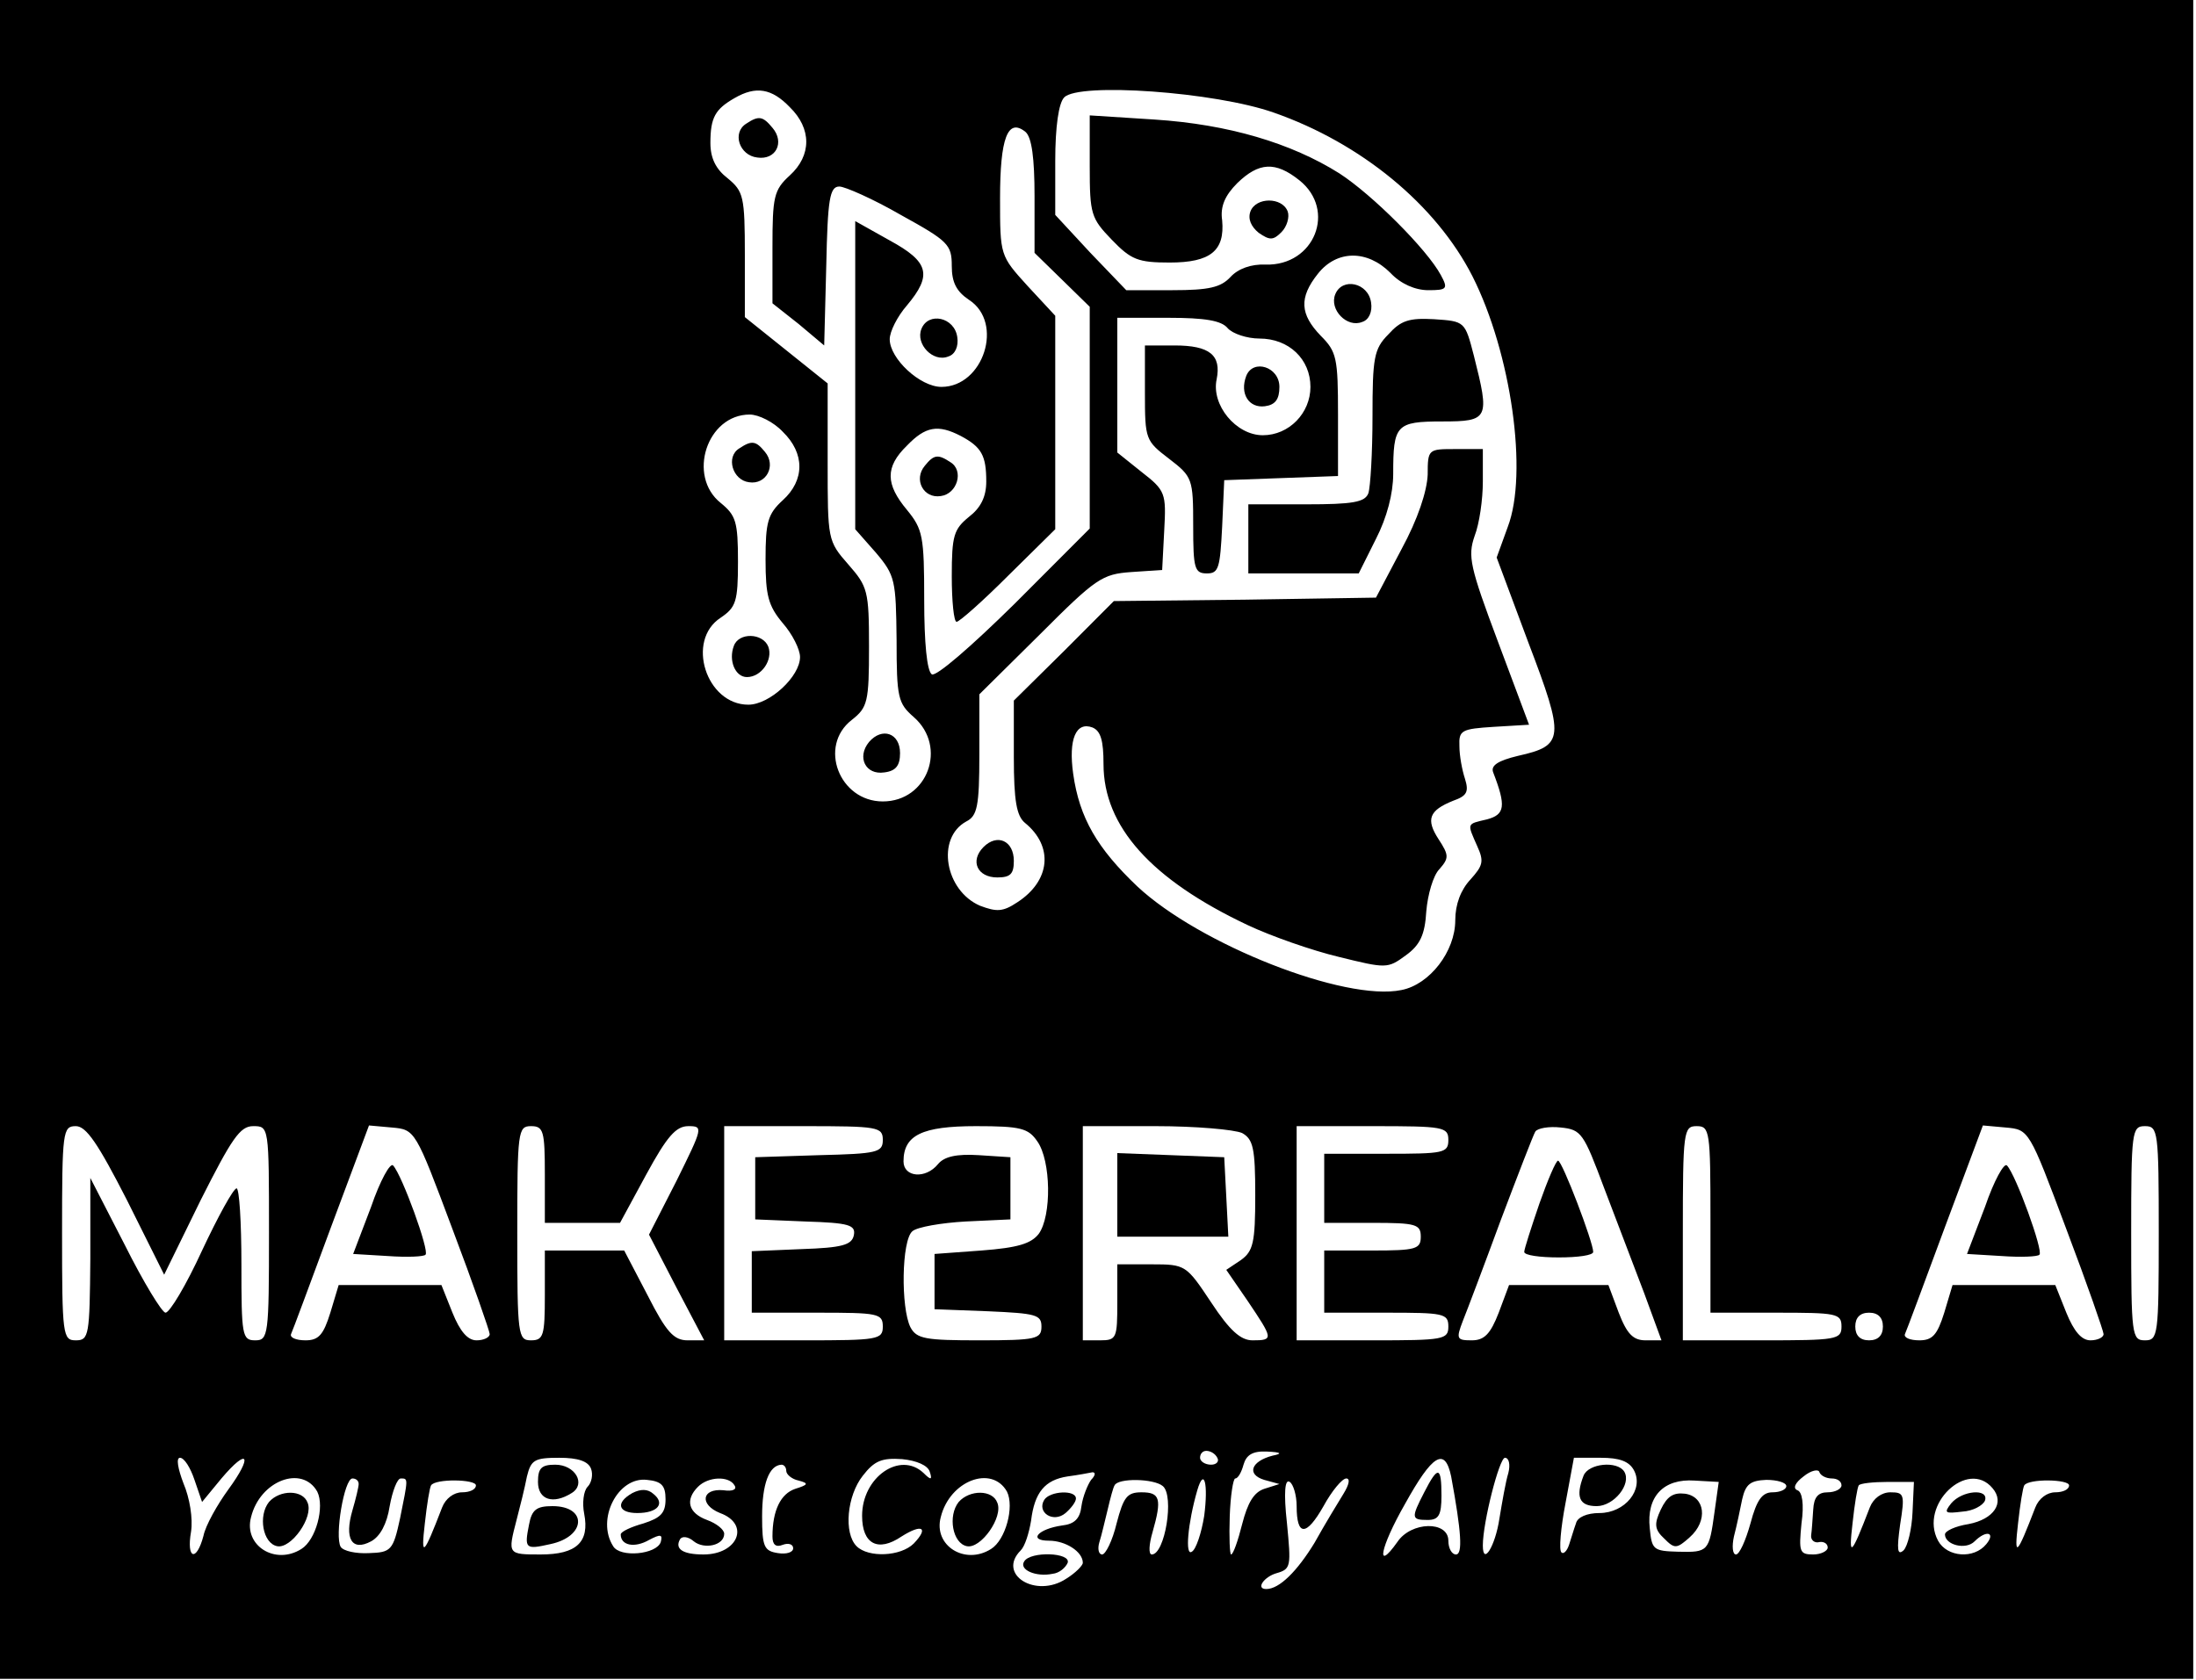 <?xml version="1.0" encoding="UTF-8"?>
<svg xmlns="http://www.w3.org/2000/svg" xmlns:xlink="http://www.w3.org/1999/xlink" width="196px" height="150px" viewBox="0 0 196 150" version="1.1">
<g id="surface1">
<path style=" stroke:none;fill-rule:nonzero;fill:rgb(0%,0%,0%);fill-opacity:1;" d="M 0 74.938 L 0 149.875 L 195.754 149.875 L 195.754 0 L 0 0 Z M 70.484 9.559 C 72.453 11.473 72.453 13.879 70.484 15.668 C 69.066 16.961 68.945 17.578 68.945 22.082 L 68.945 27.078 L 71.285 28.926 L 73.562 30.84 L 73.746 23.746 C 73.871 17.762 74.055 16.652 74.914 16.652 C 75.41 16.652 77.934 17.762 80.395 19.184 C 84.641 21.527 84.949 21.832 84.949 23.746 C 84.949 25.227 85.379 26.027 86.488 26.77 C 89.629 28.805 87.781 34.539 84.027 34.539 C 82.117 34.539 79.41 32.012 79.41 30.285 C 79.41 29.605 80.086 28.25 80.949 27.262 C 83.227 24.547 82.918 23.375 79.41 21.465 L 76.332 19.738 L 76.332 47.246 L 78.18 49.344 C 79.902 51.379 79.965 51.809 80.023 57.113 C 80.023 62.293 80.148 62.789 81.562 64.02 C 84.582 66.672 82.797 71.547 78.793 71.547 C 74.914 71.547 73.008 66.613 76.023 64.27 C 77.441 63.156 77.562 62.664 77.562 57.73 C 77.562 52.734 77.441 52.363 75.715 50.391 C 73.871 48.293 73.871 48.172 73.871 41.262 L 73.871 34.23 L 66.48 28.309 L 66.48 22.758 C 66.48 17.516 66.359 17.086 64.945 15.914 C 63.898 15.109 63.406 14.125 63.406 12.766 C 63.406 10.484 63.836 9.746 65.559 8.758 C 67.469 7.648 68.883 7.895 70.484 9.559 Z M 113.695 10.055 C 121.453 12.766 128.164 18.258 131.426 24.672 C 134.875 31.516 136.41 42.25 134.566 47.059 L 133.582 49.773 L 136.41 57.359 C 139.676 65.934 139.613 66.551 135.488 67.477 C 133.703 67.906 133.027 68.34 133.273 68.957 C 134.441 71.977 134.32 72.719 132.719 73.148 C 130.871 73.582 130.934 73.457 131.855 75.555 C 132.473 76.91 132.348 77.281 131.242 78.516 C 130.379 79.441 129.887 80.734 129.887 82.156 C 129.887 84.93 127.609 87.891 125.086 88.383 C 120.039 89.434 107.051 84.312 101.508 79.133 C 97.938 75.738 96.34 73.027 95.785 69.078 C 95.352 65.996 96.031 64.391 97.508 64.945 C 98.246 65.254 98.492 66.117 98.492 68.215 C 98.492 73.766 102.738 78.516 111.359 82.586 C 113.449 83.574 117.145 84.867 119.484 85.422 C 123.73 86.473 123.855 86.473 125.453 85.301 C 126.746 84.375 127.18 83.449 127.301 81.352 C 127.426 79.871 127.918 78.145 128.473 77.59 C 129.332 76.605 129.332 76.355 128.41 74.938 C 127.238 73.148 127.547 72.348 129.703 71.484 C 130.934 71.051 131.117 70.684 130.75 69.512 C 130.504 68.77 130.258 67.477 130.258 66.613 C 130.195 65.191 130.441 65.07 133.336 64.887 L 136.473 64.699 L 133.703 57.297 C 131.18 50.574 130.996 49.652 131.609 47.863 C 132.043 46.75 132.348 44.594 132.348 42.988 L 132.348 40.09 L 129.887 40.09 C 127.484 40.09 127.426 40.09 127.426 42.371 C 127.363 43.852 126.562 46.32 125.086 49.035 L 122.809 53.352 L 111.113 53.535 L 99.414 53.66 L 94.984 58.102 L 90.488 62.543 L 90.488 67.598 C 90.488 71.484 90.734 72.84 91.477 73.457 C 94.059 75.555 93.754 78.641 90.797 80.551 C 89.504 81.414 88.949 81.414 87.473 80.859 C 84.336 79.504 83.535 74.816 86.242 73.336 C 87.227 72.84 87.41 71.977 87.41 67.352 L 87.41 61.984 L 92.828 56.621 C 97.816 51.625 98.371 51.254 100.953 51.07 L 103.727 50.883 L 103.91 47.367 C 104.094 44.039 104.031 43.793 101.879 42.125 L 99.723 40.398 L 99.723 28.371 L 104.277 28.371 C 107.543 28.371 109.02 28.617 109.574 29.297 C 110.004 29.789 111.297 30.223 112.406 30.223 C 115.051 30.223 116.961 32.074 116.961 34.539 C 116.961 36.883 115.051 38.855 112.711 38.855 C 110.312 38.855 108.094 36.145 108.59 33.859 C 109.02 31.703 107.973 30.84 104.832 30.84 L 102.188 30.84 L 102.188 35.094 C 102.188 39.227 102.246 39.352 104.34 40.953 C 106.434 42.559 106.496 42.742 106.496 46.938 C 106.496 50.762 106.617 51.191 107.727 51.191 C 108.773 51.191 108.895 50.699 109.082 47 L 109.266 42.867 L 114.375 42.68 L 119.422 42.496 L 119.422 37.008 C 119.422 31.949 119.301 31.395 117.883 29.977 C 116.035 28.062 115.914 26.582 117.637 24.426 C 119.301 22.328 122.008 22.266 124.102 24.363 C 125.023 25.348 126.316 25.906 127.484 25.906 C 129.148 25.906 129.27 25.781 128.594 24.547 C 127.363 22.266 122.5 17.395 119.547 15.48 C 115.234 12.766 109.633 11.102 103.047 10.672 L 97.262 10.301 L 97.262 14.863 C 97.262 19.121 97.383 19.488 99.23 21.402 C 100.953 23.191 101.57 23.438 104.402 23.438 C 108.035 23.438 109.328 22.391 109.082 19.676 C 108.895 18.441 109.328 17.453 110.434 16.344 C 112.344 14.496 113.82 14.371 115.977 16.098 C 119.301 18.75 117.328 23.746 112.957 23.621 C 111.664 23.562 110.496 23.992 109.82 24.734 C 108.957 25.656 107.91 25.906 104.648 25.906 L 100.523 25.906 L 97.324 22.574 L 94.184 19.184 L 94.184 14.371 C 94.184 11.285 94.492 9.191 94.984 8.695 C 96.277 7.34 108.465 8.203 113.695 10.055 Z M 92.336 17.516 L 92.336 22.574 L 94.801 24.98 L 97.262 27.387 L 97.262 47.184 L 90.551 53.906 C 86.672 57.73 83.535 60.445 83.164 60.199 C 82.734 59.891 82.488 57.422 82.488 53.535 C 82.488 47.863 82.363 47.246 80.949 45.52 C 79.039 43.234 78.98 41.695 80.949 39.781 C 82.609 38.055 83.719 37.871 85.75 38.918 C 87.598 39.906 88.027 40.645 88.027 42.988 C 88.027 44.348 87.535 45.332 86.488 46.137 C 85.133 47.246 84.949 47.801 84.949 51.438 C 84.949 53.66 85.133 55.512 85.379 55.512 C 85.625 55.512 87.719 53.66 89.996 51.379 L 94.184 47.246 L 94.184 28.188 L 91.723 25.535 C 89.258 22.82 89.258 22.82 89.258 17.703 C 89.258 12.336 89.938 10.484 91.535 11.781 C 92.09 12.273 92.336 14.125 92.336 17.516 Z M 69.867 38.547 C 71.84 40.461 71.84 42.867 69.867 44.656 C 68.516 45.887 68.328 46.629 68.328 49.957 C 68.328 53.168 68.574 54.09 69.867 55.633 C 70.73 56.621 71.406 57.977 71.406 58.656 C 71.406 60.383 68.699 62.91 66.789 62.91 C 63.035 62.91 61.188 57.176 64.328 55.141 C 65.684 54.215 65.867 53.723 65.867 50.145 C 65.867 46.566 65.684 46.012 64.328 44.902 C 61.312 42.496 63.098 37.008 66.914 37.008 C 67.715 37.008 69.066 37.684 69.867 38.547 Z M 11.328 107.133 L 14.652 113.797 L 17.914 107.133 C 20.684 101.645 21.422 100.535 22.59 100.535 C 24.008 100.535 24.008 100.535 24.008 110.094 C 24.008 119.223 23.945 119.656 22.777 119.656 C 21.605 119.656 21.547 119.223 21.547 112.871 C 21.547 109.109 21.359 106.086 21.113 106.086 C 20.805 106.148 19.453 108.613 18.035 111.637 C 16.621 114.719 15.145 117.188 14.773 117.188 C 14.465 117.188 12.805 114.473 11.141 111.145 L 8.062 105.16 L 8.062 112.375 C 8.004 119.223 7.941 119.656 6.77 119.656 C 5.602 119.656 5.539 119.223 5.539 110.094 C 5.539 100.965 5.602 100.535 6.77 100.535 C 7.695 100.535 8.742 102.078 11.328 107.133 Z M 40.383 109.723 C 42.23 114.598 43.707 118.852 43.707 119.098 C 43.707 119.406 43.152 119.656 42.535 119.656 C 41.734 119.656 41.059 118.852 40.383 117.188 L 39.398 114.719 L 30.227 114.719 L 29.484 117.188 C 28.871 119.16 28.441 119.656 27.27 119.656 C 26.41 119.656 25.855 119.406 25.977 119.098 C 26.102 118.852 27.699 114.535 29.547 109.539 L 32.934 100.473 L 34.965 100.656 C 37.059 100.844 37.059 100.844 40.383 109.723 Z M 48.629 104.852 L 48.629 109.168 L 55.34 109.168 L 57.68 104.852 C 59.527 101.461 60.328 100.535 61.434 100.535 C 62.789 100.535 62.727 100.656 60.387 105.406 L 57.926 110.219 L 60.387 114.969 L 62.852 119.656 L 61.375 119.656 C 60.141 119.656 59.465 118.914 57.805 115.645 L 55.711 111.637 L 48.629 111.637 L 48.629 115.645 C 48.629 119.223 48.508 119.656 47.398 119.656 C 46.23 119.656 46.168 119.223 46.168 110.094 C 46.168 100.965 46.23 100.535 47.398 100.535 C 48.508 100.535 48.629 100.965 48.629 104.852 Z M 78.793 101.77 C 78.793 102.879 78.301 103 73.129 103.125 L 67.406 103.309 L 67.406 108.859 L 71.898 109.047 C 75.777 109.168 76.395 109.355 76.207 110.281 C 76.023 111.145 75.16 111.391 71.531 111.512 L 67.098 111.699 L 67.098 117.188 L 72.945 117.188 C 78.363 117.188 78.793 117.25 78.793 118.422 C 78.793 119.594 78.363 119.656 71.715 119.656 L 64.637 119.656 L 64.637 100.535 L 71.715 100.535 C 78.363 100.535 78.793 100.598 78.793 101.77 Z M 92.582 101.891 C 93.812 103.617 93.875 108.551 92.707 110.156 C 92.027 111.02 90.859 111.391 87.598 111.637 L 83.41 111.945 L 83.41 116.879 L 88.211 117.062 C 92.461 117.25 92.953 117.371 92.953 118.422 C 92.953 119.531 92.52 119.656 87.41 119.656 C 82.609 119.656 81.809 119.531 81.258 118.484 C 80.395 116.754 80.457 110.711 81.441 109.91 C 81.871 109.539 84.027 109.168 86.18 109.047 L 90.184 108.859 L 90.184 103.309 L 87.352 103.125 C 85.379 103 84.273 103.25 83.719 103.926 C 82.609 105.285 80.641 105.098 80.641 103.68 C 80.641 101.336 82.305 100.535 87.105 100.535 C 91.105 100.535 91.781 100.719 92.582 101.891 Z M 110.867 101.152 C 111.852 101.707 112.035 102.508 112.035 106.703 C 112.035 110.957 111.852 111.699 110.742 112.5 L 109.449 113.363 L 111.359 116.141 C 113.637 119.531 113.695 119.656 111.789 119.656 C 110.742 119.656 109.758 118.793 108.094 116.262 C 105.879 112.934 105.816 112.871 102.801 112.871 L 99.723 112.871 L 99.723 116.262 C 99.723 119.469 99.66 119.656 98.184 119.656 L 96.645 119.656 L 96.645 100.535 L 103.172 100.535 C 106.742 100.535 110.188 100.844 110.867 101.152 Z M 129.27 101.77 C 129.27 102.941 128.84 103 123.73 103 L 118.191 103 L 118.191 109.168 L 122.5 109.168 C 126.379 109.168 126.809 109.293 126.809 110.402 C 126.809 111.512 126.379 111.637 122.5 111.637 L 118.191 111.637 L 118.191 117.188 L 123.73 117.188 C 128.84 117.188 129.27 117.25 129.27 118.422 C 129.27 119.594 128.84 119.656 122.5 119.656 L 115.73 119.656 L 115.73 100.535 L 122.5 100.535 C 128.84 100.535 129.27 100.598 129.27 101.77 Z M 143.184 106.086 C 144.293 108.984 145.891 113.18 146.754 115.461 L 148.293 119.656 L 146.875 119.656 C 145.77 119.656 145.215 119.098 144.477 117.188 L 143.555 114.719 L 134.688 114.719 L 133.766 117.188 C 133.027 119.098 132.473 119.656 131.363 119.656 C 130.012 119.656 129.949 119.531 130.562 117.926 C 130.934 117.004 132.473 112.934 133.949 108.922 C 135.488 104.852 136.844 101.336 137.027 101.027 C 137.211 100.719 138.258 100.535 139.305 100.656 C 141.152 100.844 141.336 101.152 143.184 106.086 Z M 152.664 108.859 L 152.664 117.188 L 158.512 117.188 C 163.93 117.188 164.359 117.25 164.359 118.422 C 164.359 119.594 163.93 119.656 157.281 119.656 L 150.199 119.656 L 150.199 110.094 C 150.199 100.965 150.262 100.535 151.434 100.535 C 152.602 100.535 152.664 100.965 152.664 108.859 Z M 184.426 109.723 C 186.273 114.598 187.75 118.852 187.75 119.098 C 187.75 119.406 187.195 119.656 186.582 119.656 C 185.781 119.656 185.105 118.852 184.426 117.188 L 183.441 114.719 L 174.27 114.719 L 173.531 117.188 C 172.914 119.16 172.484 119.656 171.316 119.656 C 170.453 119.656 169.898 119.406 170.023 119.098 C 170.145 118.852 171.746 114.535 173.594 109.539 L 176.98 100.473 L 179.012 100.656 C 181.102 100.844 181.102 100.844 184.426 109.723 Z M 192.676 110.094 C 192.676 119.223 192.613 119.656 191.445 119.656 C 190.273 119.656 190.215 119.223 190.215 110.094 C 190.215 100.965 190.273 100.535 191.445 100.535 C 192.613 100.535 192.676 100.965 192.676 110.094 Z M 168.055 118.422 C 168.055 119.223 167.621 119.656 166.82 119.656 C 166.02 119.656 165.59 119.223 165.59 118.422 C 165.59 117.621 166.02 117.188 166.82 117.188 C 167.621 117.188 168.055 117.621 168.055 118.422 Z M 108.648 130.141 C 108.836 130.449 108.59 130.758 108.094 130.758 C 107.543 130.758 107.109 130.449 107.109 130.141 C 107.109 129.77 107.355 129.523 107.664 129.523 C 108.035 129.523 108.465 129.77 108.648 130.141 Z M 113.574 129.953 C 111.664 130.449 111.234 131.621 112.836 132.113 L 114.191 132.484 L 112.836 132.914 C 111.91 133.223 111.359 134.148 110.867 136.062 C 110.496 137.543 110.066 138.773 109.879 138.773 C 109.758 138.773 109.695 137.234 109.758 135.383 C 109.82 133.531 110.066 131.988 110.25 131.988 C 110.496 131.988 110.805 131.434 110.988 130.758 C 111.234 129.895 111.789 129.523 113.082 129.586 C 114.375 129.645 114.496 129.77 113.574 129.953 Z M 17.359 132.113 L 18.035 134.086 L 19.762 131.988 C 22.16 129.152 22.59 129.953 20.375 132.977 C 19.391 134.332 18.344 136.184 18.16 137.109 C 17.543 139.453 16.621 139.207 17.051 136.738 C 17.234 135.566 16.93 133.719 16.375 132.422 C 15.883 131.125 15.695 130.141 16.066 130.141 C 16.438 130.141 16.988 131.004 17.359 132.113 Z M 52.754 131.125 C 52.941 131.621 52.816 132.359 52.445 132.73 C 52.078 133.102 51.953 134.211 52.141 135.137 C 52.633 137.664 51.461 138.773 48.262 138.773 C 45.305 138.773 45.305 138.773 46.105 135.691 C 46.414 134.52 46.844 132.793 47.031 131.805 C 47.398 130.324 47.707 130.141 49.922 130.141 C 51.586 130.141 52.508 130.449 52.754 131.125 Z M 82.98 131.375 C 83.227 132.113 83.102 132.176 82.426 131.496 C 80.332 129.523 76.945 131.867 76.945 135.32 C 76.945 137.848 78.363 138.59 80.457 137.172 C 82.305 136 82.918 136.371 81.562 137.789 C 80.395 138.961 77.5 139.082 76.453 138.035 C 75.285 136.863 75.594 133.531 77.008 131.742 C 78.055 130.387 78.73 130.141 80.52 130.262 C 81.809 130.387 82.797 130.816 82.98 131.375 Z M 129.52 131.805 C 130.441 136.801 130.562 138.773 129.949 138.773 C 129.578 138.773 129.27 138.219 129.27 137.543 C 129.27 135.754 125.945 135.812 124.715 137.664 C 122.746 140.441 123.176 138.156 125.395 134.273 C 127.855 129.832 128.965 129.152 129.52 131.805 Z M 134.625 131.496 C 134.379 132.297 134.074 134.086 133.828 135.566 C 133.457 138.035 132.348 139.824 132.348 137.973 C 132.348 135.875 133.828 130.141 134.32 130.141 C 134.688 130.141 134.812 130.758 134.625 131.496 Z M 145.832 131.25 C 146.754 132.977 145.031 135.074 142.754 135.074 C 141.645 135.074 140.781 135.445 140.66 136 C 140.477 136.492 140.23 137.355 140.043 137.91 C 139.859 138.465 139.551 138.773 139.367 138.59 C 139.121 138.406 139.305 136.371 139.734 134.148 L 140.477 130.141 L 142.875 130.141 C 144.539 130.141 145.398 130.449 145.832 131.25 Z M 70.176 131.312 C 70.176 131.621 70.668 132.051 71.285 132.176 C 72.207 132.422 72.145 132.547 70.977 132.914 C 69.684 133.348 68.945 134.828 68.945 137.172 C 68.945 137.91 69.254 138.156 69.867 137.91 C 70.359 137.727 70.793 137.848 70.793 138.219 C 70.793 138.59 70.176 138.773 69.438 138.652 C 68.207 138.465 68.02 138.098 68.02 135.383 C 68.02 132.484 68.637 130.816 69.746 130.758 C 69.992 130.758 70.176 131.004 70.176 131.312 Z M 163.496 131.988 C 163.988 131.988 164.359 132.238 164.359 132.605 C 164.359 132.914 163.805 133.223 163.129 133.223 C 162.266 133.223 161.898 133.656 161.836 134.766 C 161.773 135.629 161.711 136.676 161.652 137.047 C 161.59 137.48 161.957 137.789 162.391 137.664 C 162.758 137.602 163.129 137.789 163.129 138.156 C 163.129 138.465 162.512 138.773 161.836 138.773 C 160.605 138.773 160.543 138.527 160.789 136 C 161.035 134.273 160.852 133.16 160.418 133.039 C 159.988 132.855 160.234 132.359 160.973 131.805 C 161.652 131.25 162.328 131.125 162.391 131.434 C 162.512 131.742 163.004 131.988 163.496 131.988 Z M 97.383 132.113 C 97.078 132.547 96.645 133.594 96.523 134.457 C 96.398 135.566 95.906 136.062 94.801 136.184 C 92.645 136.492 91.723 137.543 93.629 137.543 C 95.105 137.543 96.645 138.527 96.645 139.516 C 96.645 139.762 95.969 140.441 95.168 140.934 C 92.461 142.723 88.949 140.562 91.105 138.406 C 91.477 138.035 91.844 136.863 92.027 135.754 C 92.336 133.223 93.262 132.113 95.293 131.805 C 96.215 131.684 97.199 131.496 97.508 131.434 C 97.816 131.434 97.754 131.742 97.383 132.113 Z M 28.316 133.16 C 28.992 134.52 28.195 137.48 26.902 138.281 C 24.562 139.762 21.73 137.973 22.406 135.445 C 23.207 132.176 26.961 130.758 28.316 133.16 Z M 32.012 132.484 C 32.012 132.73 31.766 133.777 31.457 134.828 C 30.719 137.355 31.395 138.527 33.117 137.602 C 33.918 137.172 34.535 136.062 34.781 134.457 C 35.027 133.102 35.457 131.988 35.766 131.988 C 36.441 131.988 36.441 131.93 35.703 135.566 C 35.09 138.406 34.902 138.59 32.934 138.652 C 31.766 138.715 30.656 138.465 30.41 138.098 C 29.855 137.172 30.719 131.988 31.457 131.988 C 31.766 131.988 32.012 132.176 32.012 132.484 Z M 42.477 132.605 C 42.477 132.977 41.922 133.223 41.242 133.223 C 40.504 133.223 39.766 133.777 39.457 134.582 C 37.797 138.898 37.551 139.145 37.918 136 C 38.105 134.273 38.352 132.793 38.473 132.605 C 38.844 131.988 42.477 132.051 42.477 132.605 Z M 59.402 133.84 C 59.402 135.074 58.973 135.504 57.434 136 C 56.324 136.309 55.402 136.738 55.402 136.984 C 55.402 137.973 56.633 138.219 57.926 137.48 C 58.973 136.926 59.156 136.984 58.973 137.664 C 58.602 138.773 55.34 139.082 54.727 138.035 C 53.188 135.629 55.156 131.805 57.742 132.113 C 59.035 132.238 59.402 132.605 59.402 133.84 Z M 65.559 132.605 C 65.805 132.977 65.375 133.16 64.574 133.039 C 62.605 132.855 62.418 134.332 64.266 135.074 C 66.977 136.062 65.867 138.773 62.789 138.773 C 60.941 138.773 60.203 138.281 60.695 137.418 C 60.879 137.109 61.434 137.172 61.926 137.602 C 62.852 138.344 64.637 137.973 64.637 136.926 C 64.637 136.555 63.957 136 63.098 135.691 C 61.434 135.074 61.125 133.902 62.297 132.73 C 63.219 131.805 65.066 131.742 65.559 132.605 Z M 89.875 133.16 C 90.551 134.52 89.75 137.48 88.457 138.281 C 86.121 139.762 83.289 137.973 83.965 135.445 C 84.766 132.176 88.52 130.758 89.875 133.16 Z M 103.785 132.668 C 104.832 133.531 103.973 138.773 102.801 138.773 C 102.492 138.773 102.555 137.848 102.863 136.801 C 103.727 133.777 103.539 133.223 101.879 133.223 C 100.586 133.223 100.277 133.656 99.66 136 C 99.293 137.543 98.676 138.773 98.371 138.773 C 98.062 138.773 97.938 138.281 98.125 137.664 C 98.309 137.109 98.617 135.754 98.863 134.766 C 99.109 133.719 99.355 132.793 99.477 132.605 C 99.785 131.93 102.984 131.988 103.785 132.668 Z M 107.48 135.32 C 107.234 136.863 106.742 138.344 106.371 138.527 C 105.758 138.961 106.004 136 106.863 133.039 C 107.48 130.941 107.848 132.484 107.48 135.32 Z M 115.73 134.457 C 115.73 137.172 116.59 137.172 118.129 134.457 C 118.867 133.102 119.793 131.988 120.16 131.988 C 120.531 131.988 120.406 132.547 119.914 133.348 C 119.422 134.148 118.254 136.062 117.328 137.727 C 115.789 140.254 114.191 141.859 113.02 141.859 C 112.035 141.859 112.836 140.75 113.945 140.441 C 115.234 140.07 115.234 139.824 114.867 136 C 114.559 133.223 114.684 131.988 115.113 132.297 C 115.422 132.484 115.73 133.469 115.73 134.457 Z M 153.031 134.949 C 152.539 138.527 152.48 138.59 149.77 138.527 C 147.555 138.465 147.43 138.344 147.246 136.43 C 146.938 133.594 148.477 131.988 151.246 132.176 L 153.402 132.297 Z M 159.434 132.668 C 159.434 132.977 158.879 133.223 158.203 133.223 C 157.281 133.223 156.789 133.902 156.234 136 C 155.805 137.543 155.25 138.773 154.941 138.773 C 154.633 138.773 154.57 138.035 154.758 137.172 C 155.004 136.246 155.309 134.766 155.496 133.84 C 155.805 132.484 156.234 132.176 157.648 132.113 C 158.633 132.113 159.434 132.359 159.434 132.668 Z M 170.699 135.012 C 170.637 136.492 170.27 138.035 169.898 138.406 C 169.344 138.898 169.285 138.344 169.59 136.121 C 170.023 133.41 169.961 133.223 168.73 133.223 C 167.93 133.223 167.191 133.777 166.883 134.582 C 165.223 138.898 164.977 139.145 165.344 136 C 165.527 134.273 165.773 132.793 165.898 132.605 C 166.02 132.422 167.191 132.297 168.484 132.297 L 170.824 132.297 Z M 177.84 132.855 C 178.949 134.148 177.965 135.629 175.688 136.062 C 174.516 136.246 173.594 136.676 173.594 136.984 C 173.594 137.91 175.441 138.406 176.238 137.602 C 177.285 136.555 178.148 136.801 177.285 137.848 C 176.18 139.207 173.777 139.02 172.977 137.543 C 171.254 134.332 175.625 130.203 177.84 132.855 Z M 184.672 132.605 C 184.672 132.977 184.121 133.223 183.441 133.223 C 182.703 133.223 181.965 133.777 181.656 134.582 C 179.996 138.898 179.75 139.145 180.117 136 C 180.305 134.273 180.551 132.793 180.672 132.605 C 181.043 131.988 184.672 132.051 184.672 132.605 Z M 184.672 132.605 "/>
<path style=" stroke:none;fill-rule:nonzero;fill:rgb(0%,0%,0%);fill-opacity:1;" d="M 66.605 11.039 C 65.312 11.844 65.988 13.879 67.59 14.062 C 69.254 14.309 70.055 12.707 68.945 11.41 C 68.082 10.363 67.715 10.301 66.605 11.039 Z M 66.605 11.039 "/>
<path style=" stroke:none;fill-rule:nonzero;fill:rgb(0%,0%,0%);fill-opacity:1;" d="M 82.242 29.359 C 81.688 30.715 83.289 32.379 84.641 31.824 C 85.258 31.641 85.566 30.902 85.441 30.098 C 85.195 28.309 82.855 27.816 82.242 29.359 Z M 82.242 29.359 "/>
<path style=" stroke:none;fill-rule:nonzero;fill:rgb(0%,0%,0%);fill-opacity:1;" d="M 77.562 66.242 C 76.453 67.598 77.254 69.203 78.918 68.957 C 79.965 68.832 80.332 68.34 80.332 67.23 C 80.332 65.441 78.73 64.887 77.562 66.242 Z M 77.562 66.242 "/>
<path style=" stroke:none;fill-rule:nonzero;fill:rgb(0%,0%,0%);fill-opacity:1;" d="M 111.605 18.875 C 111.359 19.551 111.664 20.23 112.344 20.785 C 113.328 21.465 113.637 21.465 114.375 20.723 C 114.867 20.23 115.113 19.367 114.93 18.875 C 114.438 17.578 112.098 17.578 111.605 18.875 Z M 111.605 18.875 "/>
<path style=" stroke:none;fill-rule:nonzero;fill:rgb(0%,0%,0%);fill-opacity:1;" d="M 119.176 26.273 C 118.621 27.633 120.223 29.297 121.578 28.742 C 122.191 28.559 122.5 27.816 122.375 27.016 C 122.129 25.227 119.793 24.734 119.176 26.273 Z M 119.176 26.273 "/>
<path style=" stroke:none;fill-rule:nonzero;fill:rgb(0%,0%,0%);fill-opacity:1;" d="M 123.914 29.852 C 122.625 31.148 122.5 31.949 122.5 37.191 C 122.5 40.398 122.316 43.484 122.129 44.039 C 121.824 44.84 120.715 45.023 116.59 45.023 L 111.418 45.023 L 111.418 51.191 L 121.27 51.191 L 122.809 48.109 C 123.793 46.195 124.348 44.039 124.348 42.312 C 124.348 37.934 124.594 37.625 128.719 37.625 C 132.902 37.625 132.965 37.375 131.551 31.766 C 130.75 28.68 130.75 28.68 127.98 28.496 C 125.762 28.371 125.023 28.617 123.914 29.852 Z M 123.914 29.852 "/>
<path style=" stroke:none;fill-rule:nonzero;fill:rgb(0%,0%,0%);fill-opacity:1;" d="M 111.234 33.551 C 110.621 35.156 111.48 36.453 112.898 36.266 C 113.82 36.145 114.191 35.648 114.191 34.539 C 114.191 32.75 111.852 32.012 111.234 33.551 Z M 111.234 33.551 "/>
<path style=" stroke:none;fill-rule:nonzero;fill:rgb(0%,0%,0%);fill-opacity:1;" d="M 87.781 75.617 C 86.551 76.852 87.227 78.332 89.012 78.332 C 90.184 78.332 90.488 78.023 90.488 76.852 C 90.488 75.062 89.012 74.383 87.781 75.617 Z M 87.781 75.617 "/>
<path style=" stroke:none;fill-rule:nonzero;fill:rgb(0%,0%,0%);fill-opacity:1;" d="M 82.551 41.57 C 81.504 42.805 82.426 44.531 83.965 44.285 C 85.441 44.098 86.059 42.004 84.828 41.262 C 83.719 40.523 83.348 40.582 82.551 41.57 Z M 82.551 41.57 "/>
<path style=" stroke:none;fill-rule:nonzero;fill:rgb(0%,0%,0%);fill-opacity:1;" d="M 65.988 40.027 C 64.758 40.77 65.375 42.867 66.852 43.051 C 68.391 43.297 69.312 41.57 68.27 40.336 C 67.469 39.352 67.098 39.289 65.988 40.027 Z M 65.988 40.027 "/>
<path style=" stroke:none;fill-rule:nonzero;fill:rgb(0%,0%,0%);fill-opacity:1;" d="M 65.496 57.668 C 65.004 58.965 65.621 60.445 66.668 60.445 C 67.961 60.445 69.008 58.902 68.574 57.73 C 68.082 56.496 65.93 56.434 65.496 57.668 Z M 65.496 57.668 "/>
<path style=" stroke:none;fill-rule:nonzero;fill:rgb(0%,0%,0%);fill-opacity:1;" d="M 33.117 107.75 L 31.52 111.945 L 34.594 112.129 C 36.32 112.254 37.859 112.191 37.98 112.008 C 38.352 111.699 35.887 104.914 35.09 104.051 C 34.84 103.742 33.918 105.406 33.117 107.75 Z M 33.117 107.75 "/>
<path style=" stroke:none;fill-rule:nonzero;fill:rgb(0%,0%,0%);fill-opacity:1;" d="M 99.723 106.703 L 99.723 110.402 L 109.633 110.402 L 109.449 106.824 L 109.266 103.309 L 104.523 103.125 L 99.723 102.941 Z M 99.723 106.703 "/>
<path style=" stroke:none;fill-rule:nonzero;fill:rgb(0%,0%,0%);fill-opacity:1;" d="M 137.398 107.441 C 136.66 109.602 136.043 111.512 136.043 111.762 C 136.043 112.066 137.457 112.254 139.121 112.254 C 140.844 112.254 142.199 112.066 142.199 111.762 C 142.199 110.895 139.43 103.617 139.059 103.617 C 138.875 103.617 138.137 105.344 137.398 107.441 Z M 137.398 107.441 "/>
<path style=" stroke:none;fill-rule:nonzero;fill:rgb(0%,0%,0%);fill-opacity:1;" d="M 177.164 107.75 L 175.562 111.945 L 178.641 112.129 C 180.363 112.254 181.902 112.191 182.027 112.008 C 182.395 111.699 179.934 104.914 179.133 104.051 C 178.887 103.742 177.965 105.406 177.164 107.75 Z M 177.164 107.75 "/>
<path style=" stroke:none;fill-rule:nonzero;fill:rgb(0%,0%,0%);fill-opacity:1;" d="M 48.016 132.297 C 48.016 133.902 49.371 134.332 51.031 133.285 C 52.324 132.484 51.34 130.758 49.555 130.758 C 48.324 130.758 48.016 131.066 48.016 132.297 Z M 48.016 132.297 "/>
<path style=" stroke:none;fill-rule:nonzero;fill:rgb(0%,0%,0%);fill-opacity:1;" d="M 47.215 136.121 C 46.785 138.281 46.906 138.344 49.125 137.848 C 52.324 137.172 52.445 134.457 49.309 134.457 C 47.891 134.457 47.461 134.766 47.215 136.121 Z M 47.215 136.121 "/>
<path style=" stroke:none;fill-rule:nonzero;fill:rgb(0%,0%,0%);fill-opacity:1;" d="M 127.117 133.223 C 125.945 135.504 125.945 135.691 127.426 135.691 C 128.41 135.691 128.656 135.258 128.656 133.531 C 128.656 130.879 128.348 130.816 127.117 133.223 Z M 127.117 133.223 "/>
<path style=" stroke:none;fill-rule:nonzero;fill:rgb(0%,0%,0%);fill-opacity:1;" d="M 141.336 131.742 C 140.598 133.656 140.969 134.457 142.508 134.457 C 144.047 134.457 145.645 132.484 144.969 131.375 C 144.352 130.387 141.77 130.633 141.336 131.742 Z M 141.336 131.742 "/>
<path style=" stroke:none;fill-rule:nonzero;fill:rgb(0%,0%,0%);fill-opacity:1;" d="M 93.199 133.902 C 92.52 135.012 94 136 95.105 135.074 C 95.598 134.641 96.031 134.086 96.031 133.777 C 96.031 132.977 93.691 133.102 93.199 133.902 Z M 93.199 133.902 "/>
<path style=" stroke:none;fill-rule:nonzero;fill:rgb(0%,0%,0%);fill-opacity:1;" d="M 91.414 139.391 C 90.922 140.133 92.461 140.809 93.938 140.5 C 94.555 140.441 95.105 139.945 95.293 139.516 C 95.598 138.59 91.969 138.465 91.414 139.391 Z M 91.414 139.391 "/>
<path style=" stroke:none;fill-rule:nonzero;fill:rgb(0%,0%,0%);fill-opacity:1;" d="M 24.008 134.086 C 23.023 135.32 23.453 137.789 24.746 138.035 C 25.977 138.281 28.008 135.445 27.453 134.148 C 27.023 132.977 24.992 132.977 24.008 134.086 Z M 24.008 134.086 "/>
<path style=" stroke:none;fill-rule:nonzero;fill:rgb(0%,0%,0%);fill-opacity:1;" d="M 56.449 133.285 C 54.91 134.148 55.156 135.074 56.879 135.074 C 58.727 135.074 59.402 134.211 58.297 133.348 C 57.805 132.914 57.188 132.914 56.449 133.285 Z M 56.449 133.285 "/>
<path style=" stroke:none;fill-rule:nonzero;fill:rgb(0%,0%,0%);fill-opacity:1;" d="M 85.566 134.086 C 84.582 135.32 85.012 137.789 86.305 138.035 C 87.535 138.281 89.566 135.445 89.012 134.148 C 88.582 132.977 86.551 132.977 85.566 134.086 Z M 85.566 134.086 "/>
<path style=" stroke:none;fill-rule:nonzero;fill:rgb(0%,0%,0%);fill-opacity:1;" d="M 148.23 134.766 C 147.617 136.062 147.676 136.555 148.539 137.355 C 149.461 138.281 149.648 138.281 150.816 137.234 C 152.48 135.754 152.172 133.594 150.387 133.348 C 149.34 133.223 148.785 133.594 148.23 134.766 Z M 148.23 134.766 "/>
<path style=" stroke:none;fill-rule:nonzero;fill:rgb(0%,0%,0%);fill-opacity:1;" d="M 174.148 134.211 C 173.469 135.074 173.594 135.137 175.133 134.949 C 176.117 134.891 176.98 134.395 177.164 133.965 C 177.531 132.855 175.133 133.039 174.148 134.211 Z M 174.148 134.211 "/>
</g>
</svg>
